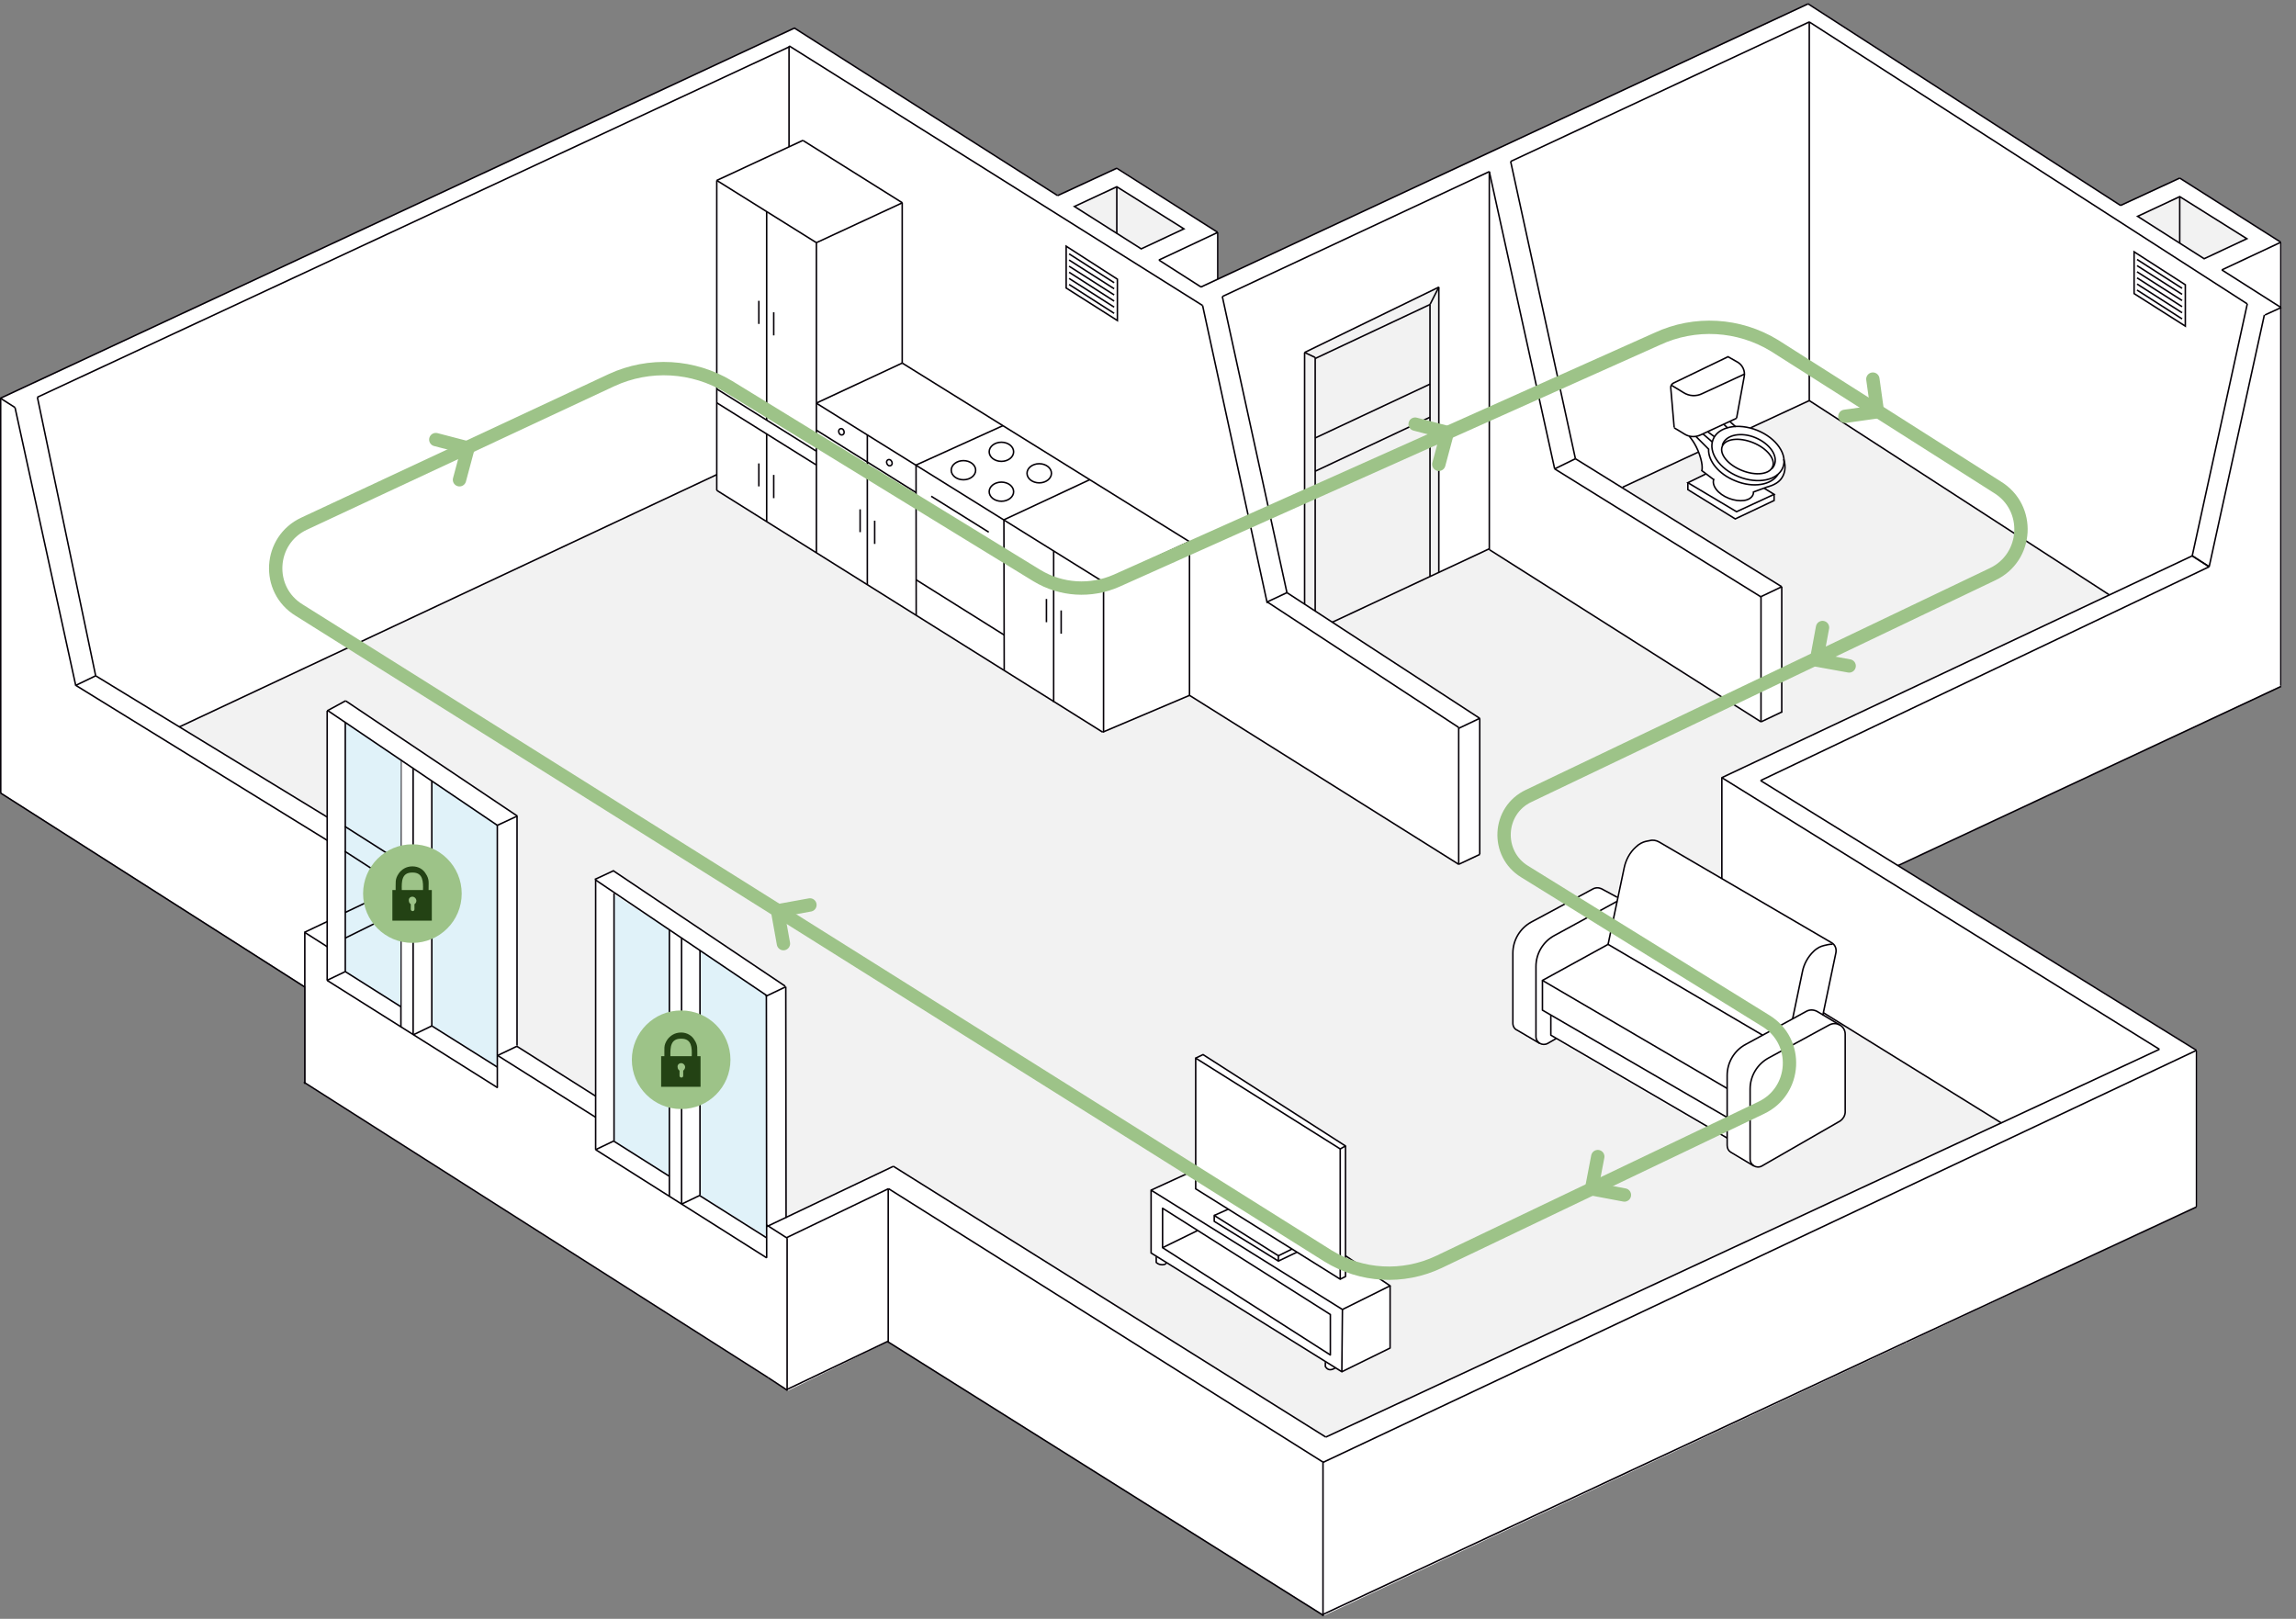 <?xml version="1.0" encoding="UTF-8"?>
<!DOCTYPE svg PUBLIC "-//W3C//DTD SVG 1.1//EN" "http://www.w3.org/Graphics/SVG/1.1/DTD/svg11.dtd">
<!-- Creator: CorelDRAW X8 -->
<svg xmlns="http://www.w3.org/2000/svg" xml:space="preserve" width="156mm" height="110mm" version="1.1" style="shape-rendering:geometricPrecision; text-rendering:geometricPrecision; image-rendering:optimizeQuality; fill-rule:evenodd; clip-rule:evenodd"
viewBox="0 0 15600 11000"
 xmlns:xlink="http://www.w3.org/1999/xlink">
 <rect x="0" y="0" width="15600" height="11000" fill="#808080" stroke="none"/>
 <defs>
  <style type="text/css">
   <![CDATA[
    .str0 {stroke:#050007;stroke-width:10.28}
    .str1 {stroke:#050007;stroke-width:10.28;stroke-linejoin:round}
    .str2 {stroke:#9DC388;stroke-width:90.68;stroke-linecap:round}
    .fil4 {fill:none}
    .fil6 {fill:#234214}
    .fil5 {fill:#9DC388}
    .fil3 {fill:#E0F2F9}
    .fil2 {fill:#F2F2F2}
    .fil1 {fill:#F2F2F2}
    .fil0 {fill:white}
   ]]>
  </style>
 </defs>
 <g id="Слой_x0020_1">
  <polygon class="fil0" points="5400,189 8,2706 10,5389 2076,6705 2076,7364 5353,9450 6035,9117 8998,10977 14929,8200 14929,7136 12901,5882 15503,4658 15503,1646 14815,1210 14413,1396 12291,26 8279,1895 8279,1579 7593,1141 7192,1329 "/>
  <polygon class="fil1" points="11692,6461 11692,5285 14325,4041 13214,3323 12293,2722 11026,3310 12106,3987 12101,4838 11960,4905 10116,3728 9045,4228 10054,4881 10054,5804 9911,5873 8082,4725 7492,4975 4870,3332 4870,3225 1219,4939 2221,5552 2225,4830 2348,4762 3509,5547 3511,7114 4040,7447 4040,5983 4163,5914 5333,6703 5333,8274 6063,7925 9008,9765 13599,7631 "/>
  <polygon class="fil2" points="9052,4228 9776,3889 9776,1951 8864,2395 8864,4105 "/>
  <polygon class="fil3" points="4756,6457 5207,6761 5207,8402 4756,8122 "/>
  <polygon class="fil3" points="4170,6077 4548,6318 4548,7990 4174,7758 "/>
  <polygon class="fil3" points="2936,5304 3377,5601 3377,7251 2934,6971 "/>
  <line class="fil4 str0" x1="3" y1="2706" x2="5397" y2= "191" />
  <line class="fil4 str0" x1="254" y1="2699" x2="5361" y2= "319" />
  <line class="fil4 str0" x1="5547" y1="1649" x2="6131" y2= "1378" />
  <line class="fil4 str0" x1="4870" y1="1226" x2="5455" y2= "954" />
  <line class="fil4 str0" x1="7186" y1="1329" x2="5395" y2= "189" />
  <line class="fil4 str0" x1="8171" y1="2076" x2="5362" y2= "312" />
  <line class="fil4 str0" x1="5361" y1="314" x2="5361" y2= "998" />
  <line class="fil4 str0" x1="6130" y1="1378" x2="6130" y2= "2467" />
  <line class="fil4 str0" x1="5547" y1="1649" x2="5547" y2= "3756" />
  <line class="fil4 str0" x1="4" y1="2702" x2="4" y2= "5389" />
  <line class="fil4 str0" x1="1219" y1="4939" x2="4870" y2= "3225" />
  <line class="fil4 str0" x1="9911" y1="5873" x2="8082" y2= "4725" />
  <line class="fil4 str0" x1="2071" y1="6707" x2="3" y2= "5388" />
  <line class="fil4 str0" x1="2223" y1="5710" x2="515" y2= "4657" />
  <line class="fil4 str0" x1="2223" y1="5552" x2="650" y2= "4592" />
  <line class="fil4 str0" x1="8158" y1="1951" x2="12285" y2= "26" />
  <line class="fil4 str0" x1="10264" y1="1097" x2="12293" y2= "149" />
  <line class="fil4 str0" x1="8305" y1="2015" x2="10119" y2= "1166" />
  <line class="fil4 str0" x1="9911" y1="4943" x2="8610" y2= "4090" />
  <line class="fil4 str0" x1="8610" y1="4090" x2="8744" y2= "4027" />
  <line class="fil4 str0" x1="10054" y1="4881" x2="8744" y2= "4027" />
  <line class="fil4 str0" x1="9911" y1="4943" x2="9911" y2= "5873" />
  <line class="fil4 str0" x1="9913" y1="4948" x2="10054" y2= "4881" />
  <line class="fil4 str0" x1="10054" y1="4881" x2="10054" y2= "5806" />
  <line class="fil4 str0" x1="10119" y1="1166" x2="10119" y2= "3736" />
  <line class="fil4 str0" x1="9052" y1="4228" x2="10121" y2= "3728" />
  <line class="fil4 str0" x1="11965" y1="4905" x2="10121" y2= "3736" />
  <line class="fil4 str0" x1="11026" y1="3310" x2="12293" y2= "2722" />
  <line class="fil4 str0" x1="11965" y1="4056" x2="10563" y2= "3186" />
  <line class="fil4 str0" x1="12106" y1="3987" x2="10704" y2= "3117" />
  <line class="fil4 str0" x1="11965" y1="4056" x2="11965" y2= "4905" />
  <line class="fil4 str0" x1="15269" y1="2065" x2="12293" y2= "149" />
  <line class="fil4 str0" x1="15389" y1="2140" x2="15501" y2= "2089" />
  <line class="fil4 str0" x1="14330" y1="4041" x2="12293" y2= "2722" />
  <line class="fil4 str0" x1="12895" y1="5882" x2="15499" y2= "4664" />
  <line class="fil4 str0" x1="11962" y1="5304" x2="15010" y2= "3851" />
  <line class="fil4 str0" x1="11697" y1="5285" x2="14895" y2= "3777" />
  <line class="fil4 str0" x1="13599" y1="7631" x2="11697" y2= "6453" />
  <line class="fil4 str0" x1="14672" y1="7130" x2="11697" y2= "5283" />
  <line class="fil4 str0" x1="14924" y1="7137" x2="14924" y2= "8201" />
  <line class="fil4 str0" x1="5348" y1="8413" x2="5348" y2= "9450" />
  <line class="fil4 str0" x1="5207" y1="6763" x2="5209" y2= "8547" />
  <line class="fil4 str0" x1="6035" y1="8078" x2="6035" y2= "9124" />
  <line class="fil4 str0" x1="5209" y1="8335" x2="6070" y2= "7925" />
  <line class="fil4 str0" x1="5348" y1="9446" x2="5219" y2= "9361" />
  <line class="fil4 str0" x1="5344" y1="8410" x2="6037" y2= "8077" />
  <line class="fil4 str0" x1="5348" y1="9441" x2="6035" y2= "9113" />
  <line class="fil4 str0" x1="8992" y1="9937" x2="6037" y2= "8077" />
  <line class="fil4 str0" x1="8992" y1="10977" x2="6032" y2= "9117" />
  <line class="fil4 str0" x1="9008" y1="9765" x2="6070" y2= "7925" />
  <line class="fil4 str0" x1="8989" y1="9937" x2="14924" y2= "7137" />
  <line class="fil4 str0" x1="8989" y1="10970" x2="12951" y2= "9119" />
  <line class="fil4 str0" x1="9008" y1="9765" x2="14672" y2= "7130" />
  <line class="fil4 str0" x1="12951" y1="9119" x2="14924" y2= "8201" />
  <line class="fil4 str0" x1="2071" y1="6336" x2="2071" y2= "7365" />
  <line class="fil4 str0" x1="5348" y1="8413" x2="5209" y2= "8324" />
  <line class="fil4 str0" x1="5219" y1="9361" x2="2064" y2= "7353" />
  <line class="fil4 str0" x1="2067" y1="6336" x2="2223" y2= "6262" />
  <line class="fil4 str0" x1="2346" y1="6374" x2="2724" y2= "6187" />
  <line class="fil4 str0" x1="2346" y1="6200" x2="2715" y2= "6025" />
  <line class="fil4 str0" x1="2715" y1="6025" x2="2342" y2= "5784" />
  <line class="fil4 str0" x1="2223" y1="4830" x2="2223" y2= "6662" />
  <line class="fil4 str0" x1="2724" y1="5163" x2="2724" y2= "6978" />
  <line class="fil4 str0" x1="2807" y1="5219" x2="2807" y2= "7031" />
  <line class="fil4 str0" x1="3379" y1="5607" x2="3379" y2= "7391" />
  <line class="fil4 str0" x1="3513" y1="5545" x2="3513" y2= "7103" />
  <line class="fil4 str0" x1="3381" y1="7172" x2="3517" y2= "7107" />
  <line class="fil4 str0" x1="4047" y1="5978" x2="4047" y2= "7812" />
  <line class="fil4 str0" x1="5339" y1="6705" x2="5341" y2= "8276" />
  <line class="fil4 str0" x1="3515" y1="5545" x2="2348" y2= "4762" />
  <line class="fil4 str0" x1="2223" y1="4830" x2="2348" y2= "4762" />
  <line class="fil4 str0" x1="3379" y1="5608" x2="3515" y2= "5545" />
  <line class="fil4 str0" x1="2809" y1="7031" x2="2934" y2= "6971" />
  <line class="fil4 str0" x1="2934" y1="5304" x2="2934" y2= "6971" />
  <line class="fil4 str0" x1="4548" y1="6318" x2="4548" y2= "8129" />
  <line class="fil4 str0" x1="4631" y1="6374" x2="4631" y2= "8182" />
  <line class="fil4 str0" x1="5335" y1="6701" x2="4166" y2= "5916" />
  <line class="fil4 str0" x1="4041" y1="5976" x2="4170" y2= "5916" />
  <line class="fil4 str0" x1="5203" y1="6770" x2="5339" y2= "6705" />
  <line class="fil4 str0" x1="5210" y1="6765" x2="4049" y2= "5981" />
  <line class="fil4 str0" x1="4756" y1="6457" x2="4756" y2= "8122" />
  <line class="fil4 str0" x1="4172" y1="6070" x2="4172" y2= "7753" />
  <line class="fil4 str0" x1="4047" y1="7812" x2="4170" y2= "7753" />
  <g id="_931559856">
   <line class="fil4 str0" x1="9716" y1="2069" x2="9776" y2= "1951" />
   <g>
    <line class="fil4 str0" x1="8936" y1="2429" x2="8936" y2= "4152" />
    <line class="fil4 str0" x1="9716" y1="2069" x2="9716" y2= "3917" />
    <line class="fil4 str0" x1="8936" y1="2436" x2="9716" y2= "2069" />
    <line class="fil4 str0" x1="9776" y1="1951" x2="9776" y2= "3889" />
    <line class="fil4 str0" x1="9776" y1="1951" x2="8864" y2= "2395" />
    <line class="fil4 str0" x1="8864" y1="2395" x2="8864" y2= "4105" />
    <line class="fil4 str0" x1="8864" y1="2395" x2="8936" y2= "2429" />
    <line class="fil4 str0" x1="8936" y1="2976" x2="9716" y2= "2610" />
    <line class="fil4 str0" x1="8936" y1="3202" x2="9716" y2= "2835" />
   </g>
  </g>
  <line class="fil4 str0" x1="2721" y1="5856" x2="2344" y2= "5616" />
  <line class="fil4 str0" x1="11965" y1="4054" x2="12106" y2= "3987" />
  <line class="fil4 str0" x1="11965" y1="4905" x2="12106" y2= "4838" />
  <line class="fil4 str0" x1="12106" y1="3987" x2="12106" y2= "4843" />
  <line class="fil4 str0" x1="15010" y1="3851" x2="14895" y2= "3777" />
  <line class="fil4 str0" x1="4047" y1="7812" x2="5209" y2= "8547" />
  <line class="fil4 str0" x1="4754" y1="8124" x2="5207" y2= "8410" />
  <line class="fil4 str0" x1="4170" y1="7754" x2="4548" y2= "7993" />
  <line class="fil4 str0" x1="3511" y1="7109" x2="4045" y2= "7447" />
  <line class="fil4 str0" x1="2223" y1="6662" x2="3381" y2= "7391" />
  <line class="fil4 str0" x1="4631" y1="8182" x2="4756" y2= "8122" />
  <line class="fil4 str0" x1="11699" y1="6461" x2="11699" y2= "5285" />
  <line class="fil4 str0" x1="11962" y1="5304" x2="14924" y2= "7137" />
  <line class="fil4 str0" x1="8989" y1="9937" x2="8989" y2= "10981" />
  <line class="fil4 str0" x1="12293" y1="2722" x2="12293" y2= "149" />
  <line class="fil4 str0" x1="8171" y1="2076" x2="8610" y2= "4098" />
  <line class="fil4 str0" x1="8305" y1="2015" x2="8744" y2= "4027" />
  <line class="fil4 str0" x1="10119" y1="1166" x2="10563" y2= "3186" />
  <line class="fil4 str0" x1="10563" y1="3186" x2="10704" y2= "3117" />
  <line class="fil4 str0" x1="10264" y1="1097" x2="10704" y2= "3117" />
  <line class="fil4 str0" x1="254" y1="2699" x2="650" y2= "4592" />
  <line class="fil4 str0" x1="102" y1="2769" x2="515" y2= "4660" />
  <line class="fil4 str0" x1="102" y1="2769" x2="3" y2= "2706" />
  <line class="fil4 str0" x1="515" y1="4657" x2="650" y2= "4592" />
  <line class="fil4 str0" x1="6131" y1="1378" x2="5455" y2= "954" />
  <line class="fil4 str0" x1="4870" y1="1226" x2="5547" y2= "1649" />
  <line class="fil4 str0" x1="4870" y1="2737" x2="5547" y2= "3160" />
  <line class="fil4 str0" x1="4870" y1="2643" x2="5547" y2= "3066" />
  <line class="fil4 str0" x1="4870" y1="1226" x2="4870" y2= "3332" />
  <line class="fil4 str0" x1="4870" y1="3332" x2="7492" y2= "4975" />
  <line class="fil4 str0" x1="5209" y1="2949" x2="5209" y2= "3544" />
  <line class="fil4 str0" x1="5209" y1="1438" x2="5209" y2= "2854" />
  <line class="fil4 str0" x1="5257" y1="2122" x2="5257" y2= "2279" />
  <line class="fil4 str0" x1="5156" y1="2044" x2="5156" y2= "2201" />
  <line class="fil4 str0" x1="5257" y1="3227" x2="5257" y2= "3385" />
  <line class="fil4 str0" x1="5156" y1="3149" x2="5156" y2= "3305" />
  <line class="fil4 str0" x1="6224" y1="3160" x2="6815" y2= "2892" />
  <line class="fil4 str0" x1="7492" y1="4975" x2="8082" y2= "4725" />
  <line class="fil4 str0" x1="6224" y1="3157" x2="6225" y2= "4179" />
  <line class="fil4 str0" x1="8082" y1="3681" x2="6130" y2= "2467" />
  <line class="fil4 str0" x1="7498" y1="3955" x2="5547" y2= "2740" />
  <line class="fil4 str0" x1="6819" y1="3533" x2="7403" y2= "3260" />
  <line class="fil4 str0" x1="8082" y1="3681" x2="8082" y2= "4725" />
  <line class="fil4 str0" x1="6821" y1="3533" x2="6823" y2= "4554" />
  <line class="fil4 str0" x1="6823" y1="4315" x2="6225" y2= "3940" />
  <line class="fil4 str0" x1="6718" y1="3616" x2="6327" y2= "3372" />
  <line class="fil4 str0" x1="6224" y1="3347" x2="5547" y2= "2923" />
  <line class="fil4 str0" x1="5551" y1="2737" x2="6130" y2= "2467" />
  <line class="fil4 str0" x1="5893" y1="2956" x2="5893" y2= "3974" />
  <line class="fil4 str0" x1="5943" y1="3538" x2="5943" y2= "3696" />
  <line class="fil4 str0" x1="5844" y1="3461" x2="5844" y2= "3616" />
  <ellipse class="fil4 str0" transform="matrix(0.942 -0.328 0.328 0.942 5717 2934.02)" rx="18" ry="22"/>
  <ellipse class="fil4 str0" transform="matrix(0.902 -0.427 0.427 0.902 6042.83 3143.96)" rx="18" ry="22"/>
  <ellipse class="fil4 str0" cx="6546" cy="3195" rx="83" ry="65"/>
  <ellipse class="fil4 str0" cx="6804" cy="3070" rx="83" ry="65"/>
  <ellipse class="fil4 str0" cx="6804" cy="3341" rx="83" ry="65"/>
  <ellipse class="fil4 str0" cx="7061" cy="3216" rx="83" ry="65"/>
  <line class="fil4 str0" x1="7492" y1="3955" x2="8082" y2= "3681" />
  <line class="fil4 str0" x1="7159" y1="3745" x2="7159" y2= "4771" />
  <line class="fil4 str0" x1="7210" y1="4148" x2="7210" y2= "4306" />
  <line class="fil4 str0" x1="7110" y1="4070" x2="7110" y2= "4228" />
  <line class="fil4 str0" x1="7498" y1="3955" x2="7498" y2= "4975" />
  <line class="fil4 str0" x1="15385" y1="2140" x2="15010" y2= "3851" />
  <line class="fil4 str0" x1="15269" y1="2065" x2="14895" y2= "3777" />
  <line class="fil4 str0" x1="2934" y1="6971" x2="3379" y2= "7251" />
  <line class="fil4 str0" x1="2221" y1="6662" x2="2346" y2= "6602" />
  <line class="fil4 str0" x1="3381" y1="7172" x2="4047" y2= "7592" />
  <line class="fil4 str0" x1="2071" y1="6336" x2="2225" y2= "6434" />
  <line class="fil4 str0" x1="9911" y1="5873" x2="10054" y2= "5806" />
  <polygon class="fil3" points="2346,4908 2724,5163 2721,6844 2346,6605 "/>
  <line class="fil4 str0" x1="2346" y1="6374" x2="2724" y2= "6187" />
  <line class="fil4 str0" x1="2346" y1="6200" x2="2715" y2= "6025" />
  <line class="fil4 str0" x1="2715" y1="6025" x2="2342" y2= "5784" />
  <line class="fil4 str0" x1="2721" y1="5856" x2="2344" y2= "5616" />
  <circle class="fil5" cx="2802" cy="6072" r="335"/>
  <path class="fil6" d="M2802 5887l0 0c-43,0 -74,22 -92,47 -29,42 -20,63 -22,114l-22 0 0 208 134 0 134 0 0 -208 -22 0c-1,-51 8,-72 -21,-114 -15,-25 -46,-47 -89,-47l0 0zm0 206c14,0 27,13 27,28 0,9 -5,18 -13,23l0 34c0,8 -5,13 -12,13 -7,0 -13,-5 -13,-13l0 -34c-7,-5 -13,-13 -13,-23 -3,-15 8,-28 24,-28zm-72 -45c-2,-60 0,-119 70,-119 0,0 0,0 2,0 0,0 0,0 2,0 70,0 72,61 70,119l-72 0 -72 0z"/>
  <line class="fil4 str0" x1="15010" y1="3851" x2="14895" y2= "3777" />
  <line class="fil4 str0" x1="7492" y1="3955" x2="8082" y2= "3681" />
  <g id="_911006320">
   <path class="fil0" d="M12123 3119l0 0c-4,-28 -15,-55 -33,-82 -33,-49 -87,-88 -150,-116 -49,-20 -100,-29 -143,-27l-36 -31 39 -18 -1 -3 3 0 53 -284c0,-6 2,-9 2,-15l0 0 0 0c0,-34 -19,-67 -47,-85l-69 -40 -373 181c-13,8 -22,24 -20,40l24 268 5 0 -4 4 71 43c11,5 22,11 33,14 5,6 43,51 67,122 25,74 16,108 16,108l-2 4 24 18 -124 61 6 4 0 47 326 201 266 -127 1 -1 0 -42 6 -2 -67 -42 11 -3c2,0 61,-15 92,-51 34,-40 43,-92 24,-146z"/>
   <g>
    <ellipse class="fil4 str0" transform="matrix(0.375 -0.925 0.925 0.375 11872.9 3102.14)" rx="102" ry="185"/>
    <path class="fil4 str0" d="M11703 3026c0,-3 2,-7 3,-11 26,-61 125,-81 221,-41 96,40 154,121 129,184 -4,11 -11,20 -18,28"/>
    <ellipse class="fil4 str0" transform="matrix(0.375 -0.925 0.925 0.375 11876.4 3081.56)" rx="170" ry="256"/>
    <path class="fil4 str0" d="M11478 2965c0,0 42,45 69,123 27,78 16,110 16,110l82 62"/>
    <path class="fil4 str0" d="M11645 3254c-18,44 27,103 101,132 74,29 147,19 165,-25 2,-5 3,-11 3,-18l93 -34c0,0 59,-13 90,-49 31,-36 40,-87 22,-140"/>
    <polyline class="fil4 str0" points="11591,3220 11468,3280 11799,3477 12054,3359 11987,3318 "/>
    <polyline class="fil4 str0" points="12054,3359 12054,3401 11790,3526 11468,3327 11468,3278 "/>
    <path class="fil4 str0" d="M11799 2842l52 -284c7,-38 -11,-76 -43,-96l-67 -38 -371 179c-13,7 -20,20 -18,34l23 268"/>
    <line class="fil4 str0" x1="11752" y1="2863" x2="11793" y2= "2900" />
    <line class="fil4 str0" x1="11712" y1="2883" x2="11739" y2= "2909" />
    <line class="fil4 str0" x1="11603" y1="2934" x2="11648" y2= "2967" />
    <line class="fil4 str0" x1="11571" y1="2949" x2="11634" y2= "3003" />
    <path class="fil4 str0" d="M12081 3222c-43,74 -170,96 -291,45 -113,-45 -185,-136 -181,-215l-85 -85"/>
    <path class="fil4 str0" d="M11355 2617l84 51c38,24 85,27 126,7l290 -134"/>
    <path class="fil4 str0" d="M11375 2907l71 43c32,20 72,22 107,6l246 -114"/>
   </g>
  </g>
  <circle class="fil5" cx="4628" cy="7201" r="335"/>
  <path class="fil6" d="M4628 7016l0 0c-44,0 -74,22 -93,47 -29,42 -19,64 -21,114l-22 0 0 208 134 0 134 0 0 -208 -22 0c-2,-50 7,-72 -22,-114 -14,-23 -45,-47 -88,-47l0 0zm0 208c14,0 27,13 27,27 0,9 -6,19 -13,24l0 34c0,8 -5,13 -12,13 -8,0 -13,-5 -13,-13l0 -34c-7,-5 -13,-13 -13,-24 -3,-14 9,-27 24,-27zm-73 -47c-1,-59 0,-119 71,-119 0,0 0,0 2,0 2,0 0,0 2,0 70,0 72,61 70,119l-72 0 -73 0z"/>
  <g id="_911002128">
   <path class="fil0" d="M12497 6966c0,0 -2,0 -2,-2l0 0 -110 -65 87 -424c5,-29 -7,-56 -33,-70l-1171 -684c-21,-13 -45,-17 -66,-11 -4,0 -8,2 -11,2 -15,3 -33,5 -51,16 -13,7 -25,16 -38,27 -40,36 -67,87 -80,143l-39 195 -105 -58c-22,-9 -46,-7 -67,4l-411 226c-80,44 -129,125 -129,216l0 476c0,21 13,41 33,52l150 89 2 1 2 0 0 0 0 0c9,6 18,8 27,8 9,0 20,-2 29,-8l58 -32 1154 673 0 49c0,20 9,38 27,49l158 92 0 0 0 0 0 0 0 0c9,5 18,7 29,7 9,0 20,-2 29,-7l532 -306c21,-12 36,-36 36,-61l0 -532c-2,-27 -16,-53 -40,-65z"/>
   <g>
    <path class="fil4 str1" d="M12503 7617l-532 306c-37,20 -80,-6 -80,-47l0 -476c0,-89 49,-170 127,-212l412 -224c49,-26 107,9 107,63l0 532c-2,24 -15,45 -34,58z"/>
    <path class="fil4 str1" d="M11916 7923l-157 -94c-15,-9 -24,-26 -24,-46l0 -475c0,-89 49,-171 127,-212l413 -225c23,-12 50,-10 72,2l152 91"/>
    <path class="fil4 str1" d="M10575 7056l-59 34c-36,20 -80,-5 -80,-47l0 -476c0,-88 49,-170 127,-211l425 -232"/>
    <path class="fil4 str1" d="M10988 6097l-107 -58c-20,-9 -41,-9 -63,4l-413 222c-77,42 -126,123 -126,212l0 476c0,22 12,40 29,47l153 90"/>
    <polyline class="fil4 str1" points="11735,7396 10480,6662 10926,6417 11976,7034 "/>
    <polyline class="fil4 str1" points="11735,7593 10480,6864 10480,6662 "/>
    <polyline class="fil4 str1" points="10537,6897 10537,7034 11735,7733 "/>
    <path class="fil4 str1" d="M10926 6417l109 -519c11,-54 38,-105 78,-141 11,-11 23,-20 36,-27 24,-13 45,-15 60,-18 21,-6 45,-2 65,10l1171 684c23,13 34,40 29,67l-89 426"/>
    <path class="fil4 str1" d="M12180 6922l66 -317c10,-54 38,-104 77,-141 11,-11 24,-20 37,-27 23,-12 45,-14 59,-18 11,-2 22,-4 33,-2"/>
   </g>
  </g>
  <polyline class="fil4 str2" points="5323,6412 5283,6189 5503,6149 "/>
  <polyline class="fil4 str2" points="2961,2987 3180,3044 3122,3260 "/>
  <polyline class="fil4 str2" points="11037,8120 10814,8078 10856,7859 "/>
  <line class="fil4 str0" x1="7588" y1="1143" x2="8274" y2= "1579" />
  <line class="fil4 str0" x1="8154" y1="1505" x2="8156" y2= "1505" />
  <line class="fil4 str0" x1="8160" y1="1950" x2="7874" y2= "1767" />
  <polygon class="fil2 str0" points="7754,1691 8044,1555 8044,1555 7588,1269 7300,1403 "/>
  <line class="fil4 str0" x1="7588" y1="1143" x2="7186" y2= "1329" />
  <line class="fil4 str0" x1="8274" y1="1579" x2="7874" y2= "1767" />
  <line class="fil4 str0" x1="8274" y1="1579" x2="8274" y2= "1897" />
  <line class="fil4 str0" x1="7588" y1="1269" x2="7588" y2= "1586" />
  <line class="fil4 str0" x1="14408" y1="1396" x2="12285" y2= "26" />
  <line class="fil4 str0" x1="15497" y1="1646" x2="15497" y2= "4660" />
  <line class="fil4 str0" x1="14810" y1="1210" x2="15497" y2= "1646" />
  <line class="fil4 str0" x1="15378" y1="1571" x2="15378" y2= "1571" />
  <polygon class="fil2 str0" points="14976,1758 15266,1622 14810,1336 14524,1470 "/>
  <line class="fil4 str0" x1="14810" y1="1210" x2="14408" y2= "1396" />
  <line class="fil4 str0" x1="15497" y1="1646" x2="15096" y2= "1834" />
  <line class="fil4 str0" x1="14810" y1="1336" x2="14810" y2= "1653" />
  <line class="fil4 str0" x1="15096" y1="1834" x2="15497" y2= "2089" />
  <polyline class="fil4 str2" points="12725,2576 12756,2798 12535,2829 "/>
  <polyline class="fil4 str2" points="9615,2882 9834,2939 9776,3155 "/>
  <polyline class="fil4 str2" points="12564,4525 12342,4485 12383,4264 "/>
  <line class="fil4 str0" x1="2346" y1="6602" x2="2724" y2= "6841" />
  <line class="fil4 str0" x1="2346" y1="4908" x2="2346" y2= "6602" />
  <g id="_910999216">
   <path class="fil0" d="M9450 8737c0,-2 0,-4 -2,-4l-300 -202 0 -742 0 0 0 0c0,-2 0,-4 -2,-4l-968 -620c-2,-2 -4,-2 -6,0l-50 23 0 0 0 0c-2,0 -2,2 -2,4l0 754 -299 138 0 0 0 0c-1,0 -1,2 -1,3l0 427c0,2 1,4 1,4l33 20 0 40c0,2 0,2 2,3 0,0 16,19 45,19 18,0 25,-8 29,-13l1073 668 0 0 0 30 0 2c0,2 13,25 38,25 16,0 29,-7 36,-12l42 25 2 0 1 0 0 0 328 -161c2,0 4,-2 4,-5l-4 -422 0 0 0 0z"/>
   <g>
    <polygon class="fil4 str1" points="9106,8692 8124,8078 8124,7190 9106,7807 "/>
    <polyline class="fil4 str1" points="8124,7190 8174,7166 9142,7787 9106,7807 "/>
    <polyline class="fil4 str1" points="9106,8692 9142,8674 9142,7787 "/>
    <line class="fil4 str1" x1="7821" y1="8087" x2="8124" y2= "7948" />
    <polyline class="fil4 str1" points="9142,8533 9445,8737 9121,8898 "/>
    <polygon class="fil4 str1" points="9039,8932 7899,8210 7899,8478 9039,9207 "/>
    <polygon class="fil4 str1" points="7821,8514 9117,9321 9121,8898 7821,8087 "/>
    <polyline class="fil4 str1" points="9445,8737 9445,9160 9117,9321 "/>
    <path class="fil4 str1" d="M7856 8538l0 40c0,0 14,16 41,16 28,0 28,-16 28,-16"/>
    <path class="fil4 str1" d="M9005 9255l0 30c0,0 11,22 32,22 22,0 37,-14 37,-14"/>
    <line class="fil4 str1" x1="8346" y1="8216" x2="8250" y2= "8259" />
    <polyline class="fil4 str1" points="8779,8487 8686,8533 8686,8569 8811,8509 "/>
    <polyline class="fil4 str1" points="8686,8569 8250,8299 8250,8259 8686,8533 "/>
    <line class="fil4 str1" x1="7899" y1="8478" x2="8136" y2= "8362" />
   </g>
  </g>
  <path class="fil4 str2" d="M13570 3310l-1514 -962c-241,-147 -540,-165 -797,-45l-3673 1643c-175,77 -376,65 -541,-35l-2093 -1283c-241,-146 -540,-164 -797,-45l-2088 975c-242,112 -262,449 -34,588l6990 4388c228,140 508,156 751,42l2191 -1048c243,-114 261,-452 33,-591l-1638 -1014c-199,-121 -184,-416 27,-515l3151 -1506c242,-114 262,-452 32,-592z"/>
  <line class="fil4 str0" x1="3379" y1="5608" x2="2225" y2= "4827" />
  <g id="_910981392">
   <polygon class="fil4 str0" points="7592,2178 7244,1957 7244,1673 7592,1897 "/>
   <line class="fil4 str0" x1="7570" y1="2129" x2="7264" y2= "1933" />
   <line class="fil4 str0" x1="7570" y1="1921" x2="7264" y2= "1725" />
   <line class="fil4 str0" x1="7570" y1="1962" x2="7264" y2= "1767" />
   <line class="fil4 str0" x1="7570" y1="2004" x2="7264" y2= "1809" />
   <line class="fil4 str0" x1="7570" y1="2046" x2="7264" y2= "1850" />
   <line class="fil4 str0" x1="7570" y1="2087" x2="7264" y2= "1892" />
  </g>
  <g id="_910997072">
   <polygon class="fil4 str0" points="14848,2216 14500,1995 14500,1711 14848,1935 "/>
   <line class="fil4 str0" x1="14826" y1="2167" x2="14520" y2= "1971" />
   <line class="fil4 str0" x1="14826" y1="1959" x2="14520" y2= "1763" />
   <line class="fil4 str0" x1="14826" y1="2000" x2="14520" y2= "1805" />
   <line class="fil4 str0" x1="14826" y1="2042" x2="14520" y2= "1847" />
   <line class="fil4 str0" x1="14826" y1="2084" x2="14520" y2= "1888" />
   <line class="fil4 str0" x1="14826" y1="2125" x2="14520" y2= "1930" />
  </g>
 </g>
</svg>
